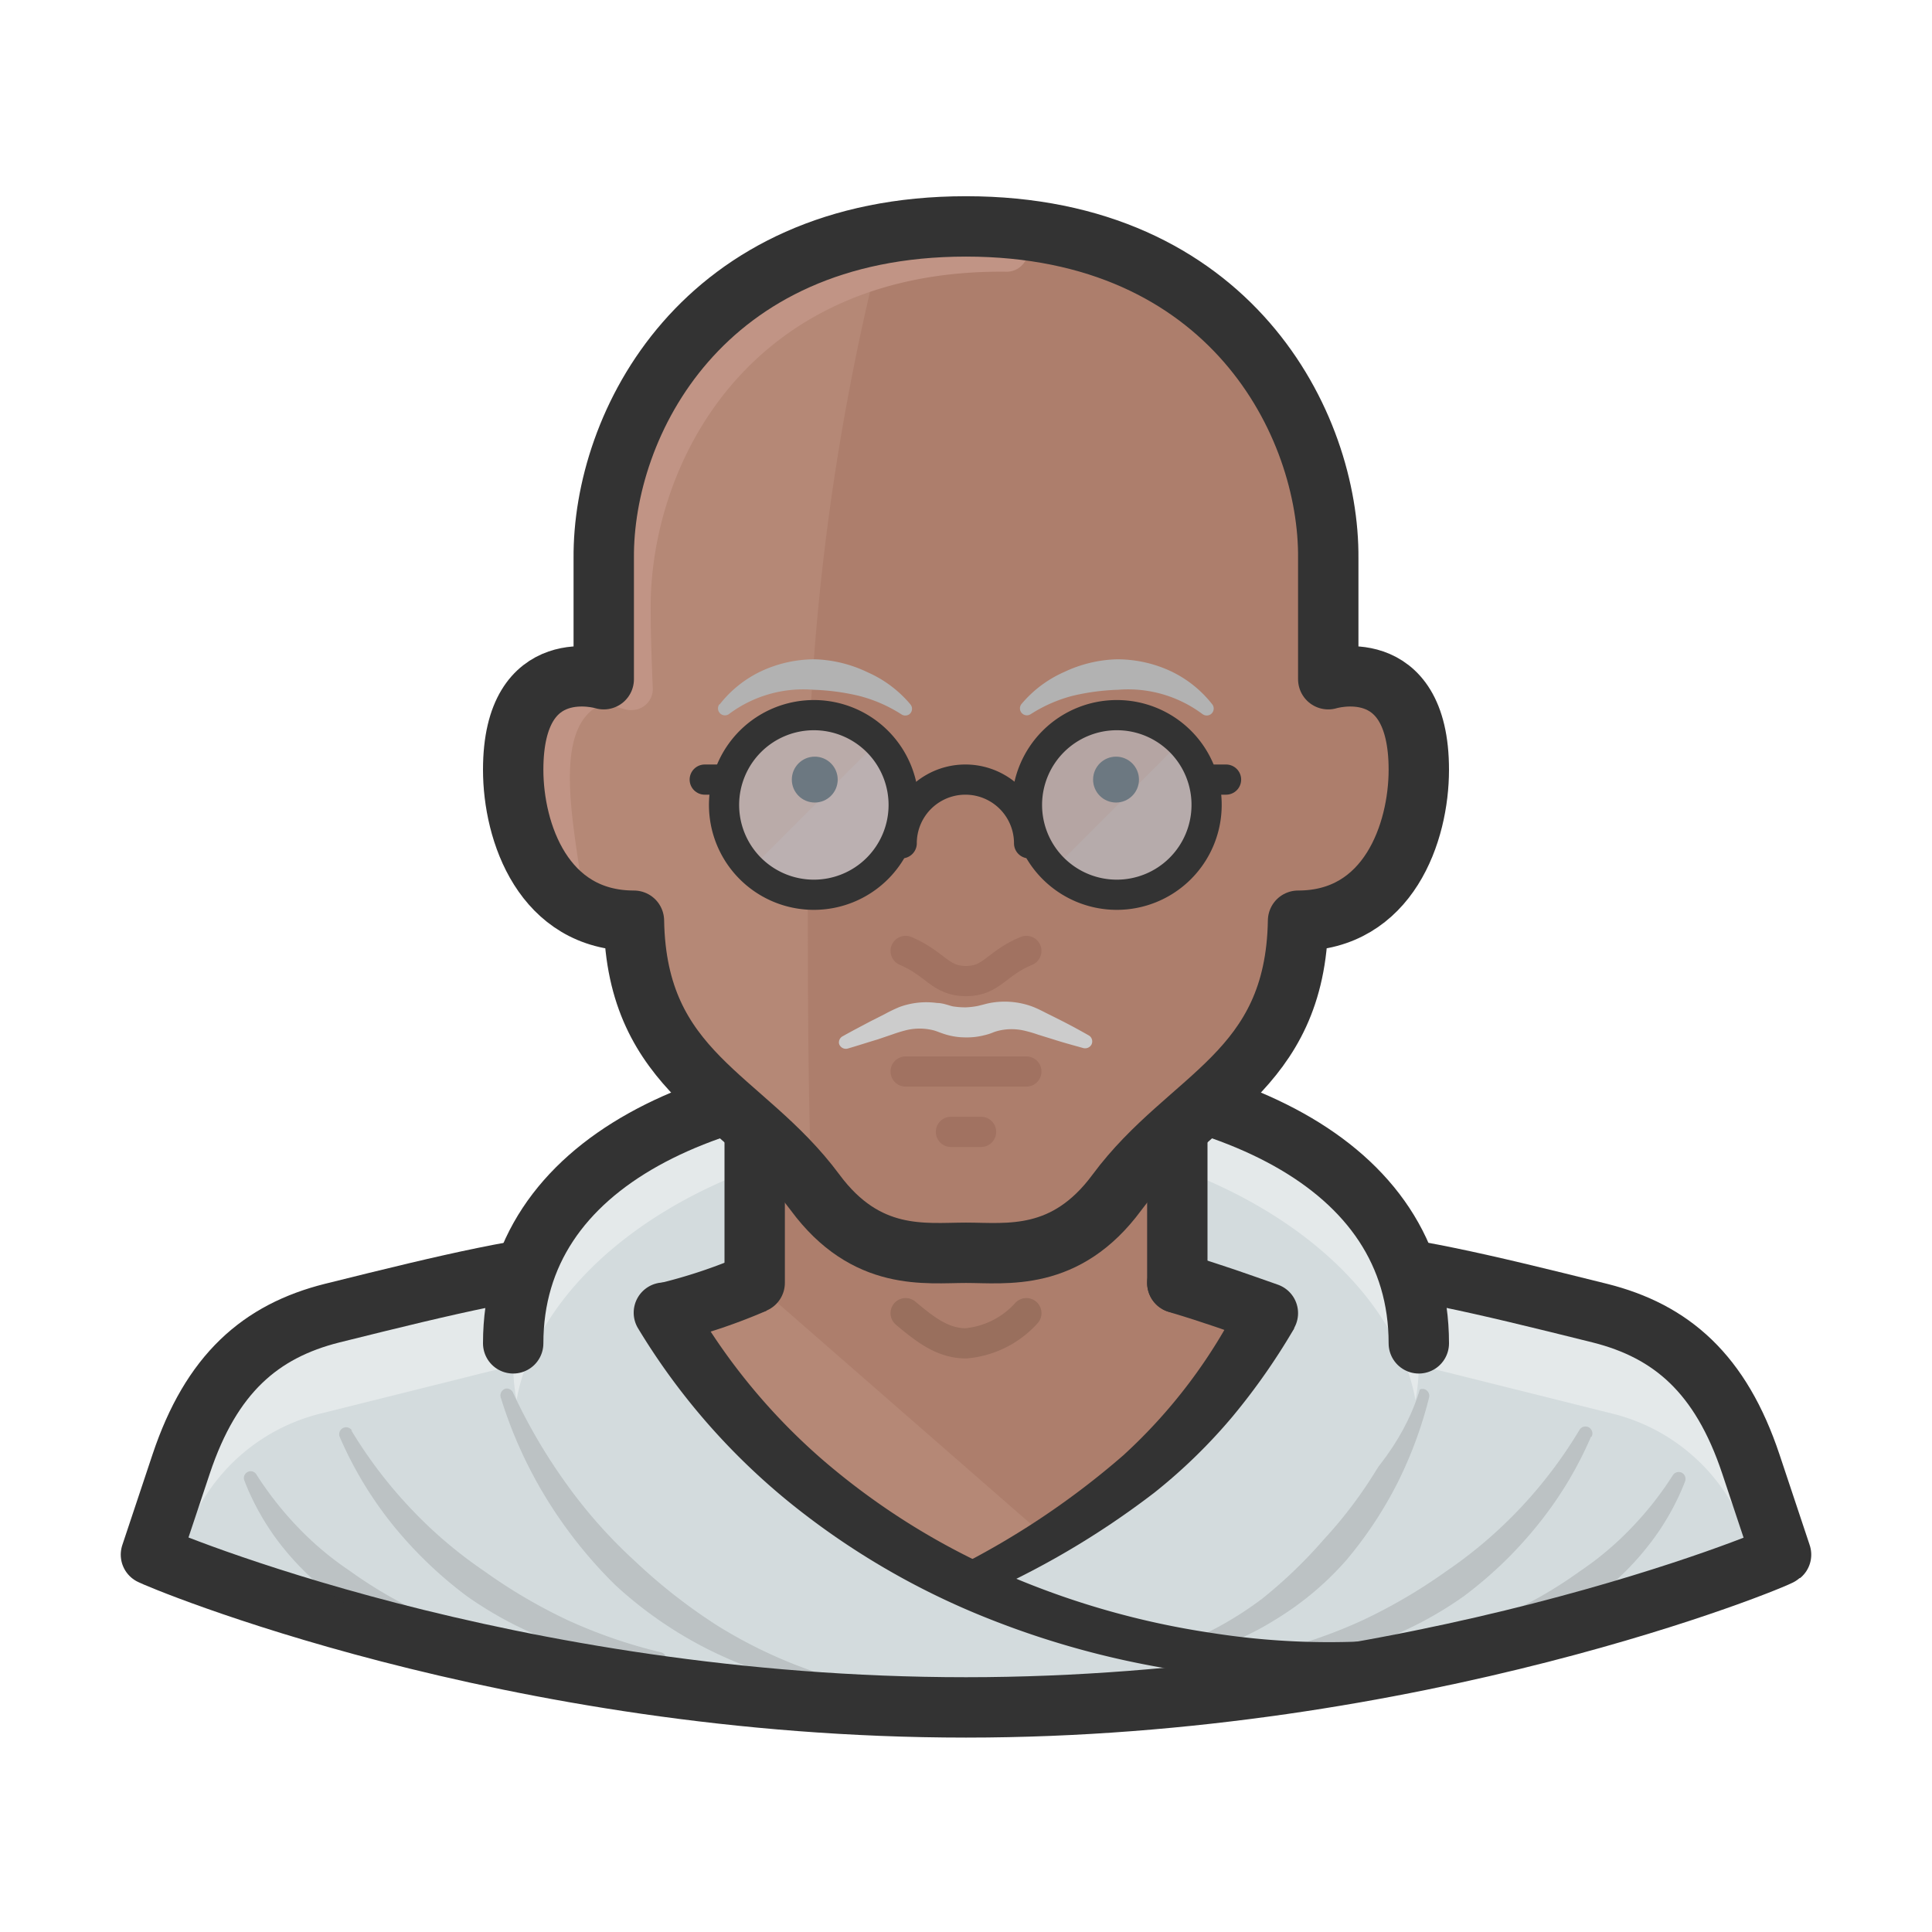 <svg id="Layer_1" data-name="Layer 1" xmlns="http://www.w3.org/2000/svg" viewBox="0 0 128 128">
  <title>mahatma-gandhi</title>
  <g>
    <g>
      <path d="M116,97c-2-6-5.27-8.81-10-10-16.61-4.14-17.18-4-42-4s-25.5-.11-42,4c-4.73,1.19-8,4-10,10l-2,6c.32.2,23.67,10.12,54,10.12,29.83,0,53.64-9.82,54-10.12Z" fill="#e4e9ea"/>
      <path d="M106.88,93.67l-9.73-2.43A137.39,137.39,0,0,0,64,87a137.31,137.31,0,0,0-33.14,4.25l-9.73,2.43a12.64,12.64,0,0,0-9,8.71A130.22,130.22,0,0,0,64,113.11a130.19,130.19,0,0,0,51.92-10.73A12.63,12.63,0,0,0,106.88,93.67Z" fill="#d3dbdd"/>
      <g opacity="0.15">
        <path d="M94.68,92.59a27.62,27.62,0,0,1-2.1,5.67,26.74,26.74,0,0,1-3.37,5.09,20.13,20.13,0,0,1-4.69,3.94,18.78,18.78,0,0,1-5.62,2.37.46.46,0,0,1-.55-.34.47.47,0,0,1,.27-.53,23.06,23.06,0,0,0,5-2.87A31.1,31.1,0,0,0,87.7,102a29.12,29.12,0,0,0,3.45-4.55,39.18,39.18,0,0,0,2.67-5.15.46.46,0,0,1,.59-.25A.47.47,0,0,1,94.68,92.59Z" fill="#333"/>
        <path d="M105.41,95.18A24.92,24.92,0,0,1,101.9,101,27.06,27.06,0,0,1,97,105.74a24.56,24.56,0,0,1-6.08,3.15,26.54,26.54,0,0,1-6.62,1.48.47.47,0,0,1-.5-.42.48.48,0,0,1,.35-.49,33,33,0,0,0,6.14-2.12,35.71,35.71,0,0,0,5.54-3.25,29.75,29.75,0,0,0,4.88-4.16,30.19,30.19,0,0,0,3.92-5.17.46.46,0,0,1,.82.42Z" fill="#333"/>
        <path d="M111.65,98.12a16.48,16.48,0,0,1-2.35,4.16,18.41,18.41,0,0,1-3.42,3.41,16.19,16.19,0,0,1-4.3,2.2,17.5,17.5,0,0,1-4.67,1,.47.47,0,0,1-.49-.43.48.48,0,0,1,.34-.48,24.21,24.21,0,0,0,4.18-1.6,28.62,28.62,0,0,0,3.76-2.3,20.57,20.57,0,0,0,3.36-2.83,22.07,22.07,0,0,0,2.77-3.51.46.46,0,0,1,.64-.14A.47.47,0,0,1,111.65,98.12Z" fill="#333"/>
      </g>
      <path d="M116,97c-2-6-5.27-8.81-10-10-16.61-4.14-17.18-4-42-4s-25.5-.11-42,4c-4.73,1.19-8,4-10,10l-2,6c.32.2,23.67,10.12,54,10.12,29.83,0,53.64-9.82,54-10.12Z" fill="none" stroke="#333" stroke-linejoin="round" stroke-width="4"/>
    </g>
    <ellipse cx="63.93" cy="88.42" rx="30.68" ry="19.43" fill="#d3dbdd"/>
    <path d="M78,85V71H50V85l-6,2a42.14,42.14,0,0,0,19.92,17.87C74.59,100.14,79.94,95.52,84,87Z" fill="#b58876"/>
    <path d="M69.18,101.74A32.29,32.29,0,0,0,84,87l-6-2V71H50V85Z" fill="#ad7e6c"/>
    <g opacity="0.15">
      <path d="M34,92.29a36.69,36.69,0,0,0,3.51,6,32.78,32.78,0,0,0,4.59,5.17,36.82,36.82,0,0,0,5.44,4.25,31.56,31.56,0,0,0,6.28,3,.46.46,0,0,1,.29.58.46.46,0,0,1-.53.3A26.9,26.9,0,0,1,40.75,105a30.29,30.29,0,0,1-4.56-5.74,29.29,29.29,0,0,1-3-6.63A.47.47,0,0,1,33.5,92,.46.46,0,0,1,34,92.29Z" fill="#333"/>
      <path d="M23.27,94.76a30.24,30.24,0,0,0,3.93,5.17,29.34,29.34,0,0,0,4.88,4.16,35.16,35.16,0,0,0,5.53,3.25,33.5,33.5,0,0,0,6.14,2.12.46.46,0,0,1-.14.91A26.72,26.72,0,0,1,37,108.89a24.91,24.91,0,0,1-6.08-3.15A27.38,27.38,0,0,1,26,101a25.23,25.23,0,0,1-3.5-5.82.46.46,0,0,1,.81-.42Z" fill="#333"/>
      <path d="M17,97.71a22.65,22.65,0,0,0,2.77,3.51,20.64,20.64,0,0,0,3.37,2.83,29.18,29.18,0,0,0,3.75,2.3,24,24,0,0,0,4.19,1.6.46.46,0,0,1,.32.57.47.47,0,0,1-.47.34,17.66,17.66,0,0,1-4.68-1,16.13,16.13,0,0,1-4.29-2.2,18.77,18.77,0,0,1-3.43-3.41,16.76,16.76,0,0,1-2.34-4.16.45.45,0,0,1,.27-.59A.44.44,0,0,1,17,97.71Z" fill="#333"/>
    </g>
    <path d="M64,75c15.35,0,28,8.13,29.78,17.76A12.87,12.87,0,0,0,94,90.42C94,79.69,80.57,71,64,71s-30,8.7-30,19.43a12.87,12.87,0,0,0,.22,2.33C36,83.12,48.65,75,64,75Z" fill="#e4e9ea"/>
    <path d="M34,89c0-12,13-18,30-18s30,6,30,18" fill="none" stroke="#333" stroke-linecap="round" stroke-linejoin="round" stroke-width="4"/>
    <path d="M84,87c-2-.7-3.58-1.28-6-2" fill="none" stroke="#333" stroke-linecap="round" stroke-linejoin="round" stroke-width="4"/>
    <path d="M50,85a36.1,36.1,0,0,1-6,2" fill="none" stroke="#333" stroke-linejoin="round" stroke-width="4"/>
    <path d="M45.73,86a40.83,40.83,0,0,0,8.88,10.81,47.11,47.11,0,0,0,12,7.48,54.49,54.49,0,0,0,13.75,3.91,50,50,0,0,0,14.3.16h0a1.16,1.16,0,0,1,.36,2.3,53.09,53.09,0,0,1-15,.27,57.81,57.81,0,0,1-14.6-3.72,50.5,50.5,0,0,1-13.1-7.66A44.48,44.48,0,0,1,42.27,88a2,2,0,0,1,3.43-2.06l0,0Z" fill="#333"/>
    <path d="M68,87a6.12,6.12,0,0,1-4,2c-1.53,0-2.69-.9-4-2" fill="none" stroke="#59402f" stroke-linecap="round" stroke-miterlimit="10" stroke-width="2" opacity="0.24"/>
    <path d="M63.42,103.81a53.56,53.56,0,0,0,11-7.39A35.18,35.18,0,0,0,82.25,86L85.75,88a43.16,43.16,0,0,1-4.1,5.86,36.25,36.25,0,0,1-5.13,5,55.69,55.69,0,0,1-12.09,7.08Z" fill="#333"/>
    <path d="M64,83c2.69,0,6.6.61,10-4,4.73-6.38,11.83-7.88,12-18,6,0,8-5.86,8-10,0-7.86-6-6-6-6V37c.08-8.88-6.5-22-24-22S39.92,28.11,40,37v8s-6-1.86-6,6c0,4.14,2,10,8,10,.17,10.12,7.27,11.62,12,18C57.4,83.6,61.3,83,64,83Z" fill="#b58876"/>
    <path d="M86,61c6,0,8-5.86,8-10,0-7.86-6-6-6-6V37c.08-8.88-6.5-22-24-22a30.5,30.5,0,0,0-5.41.48,159.08,159.08,0,0,0-5.07,43.28c0,6,0,13,.24,19.92L54,79c3.4,4.61,7.3,4,10,4s6.6.61,10-4C78.73,72.61,85.83,71.11,86,61Z" fill="#ad7e6c"/>
    <path d="M59.87,53.38a5.95,5.95,0,1,1-5.95-6A5.95,5.95,0,0,1,59.87,53.38Z" fill="#baaba9"/>
    <path d="M58.13,49.17l-8.41,8.42a6,6,0,0,0,8.41-8.42Z" fill="#bbb0b1"/>
    <path d="M79.94,53.38a5.95,5.95,0,1,1-5.94-6A5.94,5.94,0,0,1,79.94,53.38Z" fill="#b5a5a3"/>
    <path d="M78.2,49.17l-8.41,8.42a6,6,0,1,0,8.41-8.42Z" fill="#b6abab"/>
    <path d="M39.14,60.25a8.38,8.38,0,0,1-.7-2.33c-.59-4-1.45-8.88.66-10.77,1-.94,2.13,0,2.81-.11a1.39,1.39,0,0,0,1.34-1.41c-.06-1.44-.14-3.53-.14-5.17C43,30.93,49.45,17.85,66.61,18a1.42,1.42,0,0,0,.23-2.83c-9-.85-17.46,1.92-22.41,9.5C40,31.49,40.52,37.78,40.88,44.37a2.5,2.5,0,0,0-2.05-.13c-3.46,1.4-3.56,4.94-3.14,8.5C36,55.08,36.19,58.15,39.14,60.25Z" fill="#c19485"/>
    <g>
      <circle cx="53.98" cy="51.65" r="1.52" fill="#6c7881"/>
      <circle cx="73.94" cy="51.65" r="1.52" fill="#6c7881"/>
    </g>
    <g>
      <g>
        <path d="M59.87,53.38a5.95,5.95,0,1,1-5.95-6A5.95,5.95,0,0,1,59.87,53.38Z" fill="none" stroke="#333" stroke-linecap="round" stroke-miterlimit="10" stroke-width="2"/>
        <path d="M79.94,53.38a5.95,5.95,0,1,1-5.94-6A5.94,5.94,0,0,1,79.94,53.38Z" fill="none" stroke="#333" stroke-linecap="round" stroke-miterlimit="10" stroke-width="2"/>
      </g>
      <g>
        <path d="M59.74,55.87a4.22,4.22,0,0,1,8.44,0" fill="none" stroke="#333" stroke-linecap="round" stroke-miterlimit="10" stroke-width="2"/>
        <g>
          <line x1="46.69" y1="51.65" x2="47.97" y2="51.65" fill="none" stroke="#333" stroke-linecap="round" stroke-miterlimit="10" stroke-width="2"/>
          <line x1="79.94" y1="51.65" x2="81.23" y2="51.65" fill="none" stroke="#333" stroke-linecap="round" stroke-miterlimit="10" stroke-width="2"/>
        </g>
      </g>
    </g>
    <path d="M47.68,46.67a7.63,7.63,0,0,1,2.77-2.21A8.42,8.42,0,0,1,54,43.68a8.67,8.67,0,0,1,3.48.86,7.8,7.8,0,0,1,2.84,2.13.46.46,0,0,1-.07.65.47.47,0,0,1-.54,0l0,0A9.61,9.61,0,0,0,56.9,46.1a15,15,0,0,0-3-.4,8.23,8.23,0,0,0-5.62,1.62h0a.46.46,0,0,1-.62-.66Z" fill="#b2b2b2"/>
    <path d="M79.68,47.32a8.23,8.23,0,0,0-5.62-1.62,15,15,0,0,0-3,.4,9.61,9.61,0,0,0-2.78,1.22l0,0a.46.46,0,0,1-.61-.67,7.8,7.8,0,0,1,2.84-2.13A8.67,8.67,0,0,1,74,43.68a8.42,8.42,0,0,1,3.55.78,7.63,7.63,0,0,1,2.77,2.21.46.46,0,0,1-.62.66Z" fill="#b2b2b2"/>
    <line x1="60" y1="70.99" x2="68" y2="70.99" fill="none" stroke="#a17261" stroke-linecap="round" stroke-miterlimit="10" stroke-width="2"/>
    <path d="M60,63c2,.85,2.28,2,4,2s2-1.18,4-2" fill="none" stroke="#a17261" stroke-linecap="round" stroke-miterlimit="10" stroke-width="2"/>
    <line x1="63" y1="74.99" x2="65" y2="74.99" fill="none" stroke="#a17261" stroke-linecap="round" stroke-miterlimit="10" stroke-width="2"/>
    <path d="M64,83c2.69,0,6.6.61,10-4,4.73-6.38,11.83-7.88,12-18,6,0,8-5.86,8-10,0-7.86-6-6-6-6V37c.08-8.88-6.5-22-24-22S39.92,28.11,40,37v8s-6-1.86-6,6c0,4.14,2,10,8,10,.17,10.12,7.27,11.62,12,18C57.4,83.6,61.3,83,64,83Z" fill="none" stroke="#333" stroke-linejoin="round" stroke-width="4"/>
    <path d="M55.82,68.66c.62-.35,1.24-.67,1.86-1l.93-.47a9.92,9.92,0,0,1,1-.48,5.18,5.18,0,0,1,2.47-.26c.42,0,.87.2,1.08.23a5.52,5.52,0,0,0,.81.06,5.29,5.29,0,0,0,.8-.09l.44-.11a4.7,4.7,0,0,1,.63-.13,5.33,5.33,0,0,1,2.48.25c.41.15.72.32,1,.46l.94.47c.62.31,1.24.65,1.86,1a.46.46,0,0,1,.19.62.48.48,0,0,1-.53.23c-.68-.19-1.35-.37-2-.58l-1-.31a8.81,8.81,0,0,0-.93-.27,3.71,3.71,0,0,0-1.66,0,2.91,2.91,0,0,0-.39.12,3.37,3.37,0,0,1-.56.18,4.6,4.6,0,0,1-1.27.15,4.53,4.53,0,0,1-1.27-.18c-.47-.14-.66-.25-.94-.31a3.77,3.77,0,0,0-1.67,0,9.1,9.1,0,0,0-.93.28l-1,.34c-.67.2-1.34.42-2,.61a.47.47,0,0,1-.57-.32A.46.46,0,0,1,55.82,68.66Z" fill="#ccc"/>
    <line x1="50" y1="74.99" x2="50" y2="84.99" fill="none" stroke="#333" stroke-linecap="round" stroke-linejoin="round" stroke-width="4"/>
    <line x1="78" y1="74.99" x2="78" y2="84.99" fill="none" stroke="#333" stroke-linecap="round" stroke-linejoin="round" stroke-width="4"/>
  </g>
</svg>
